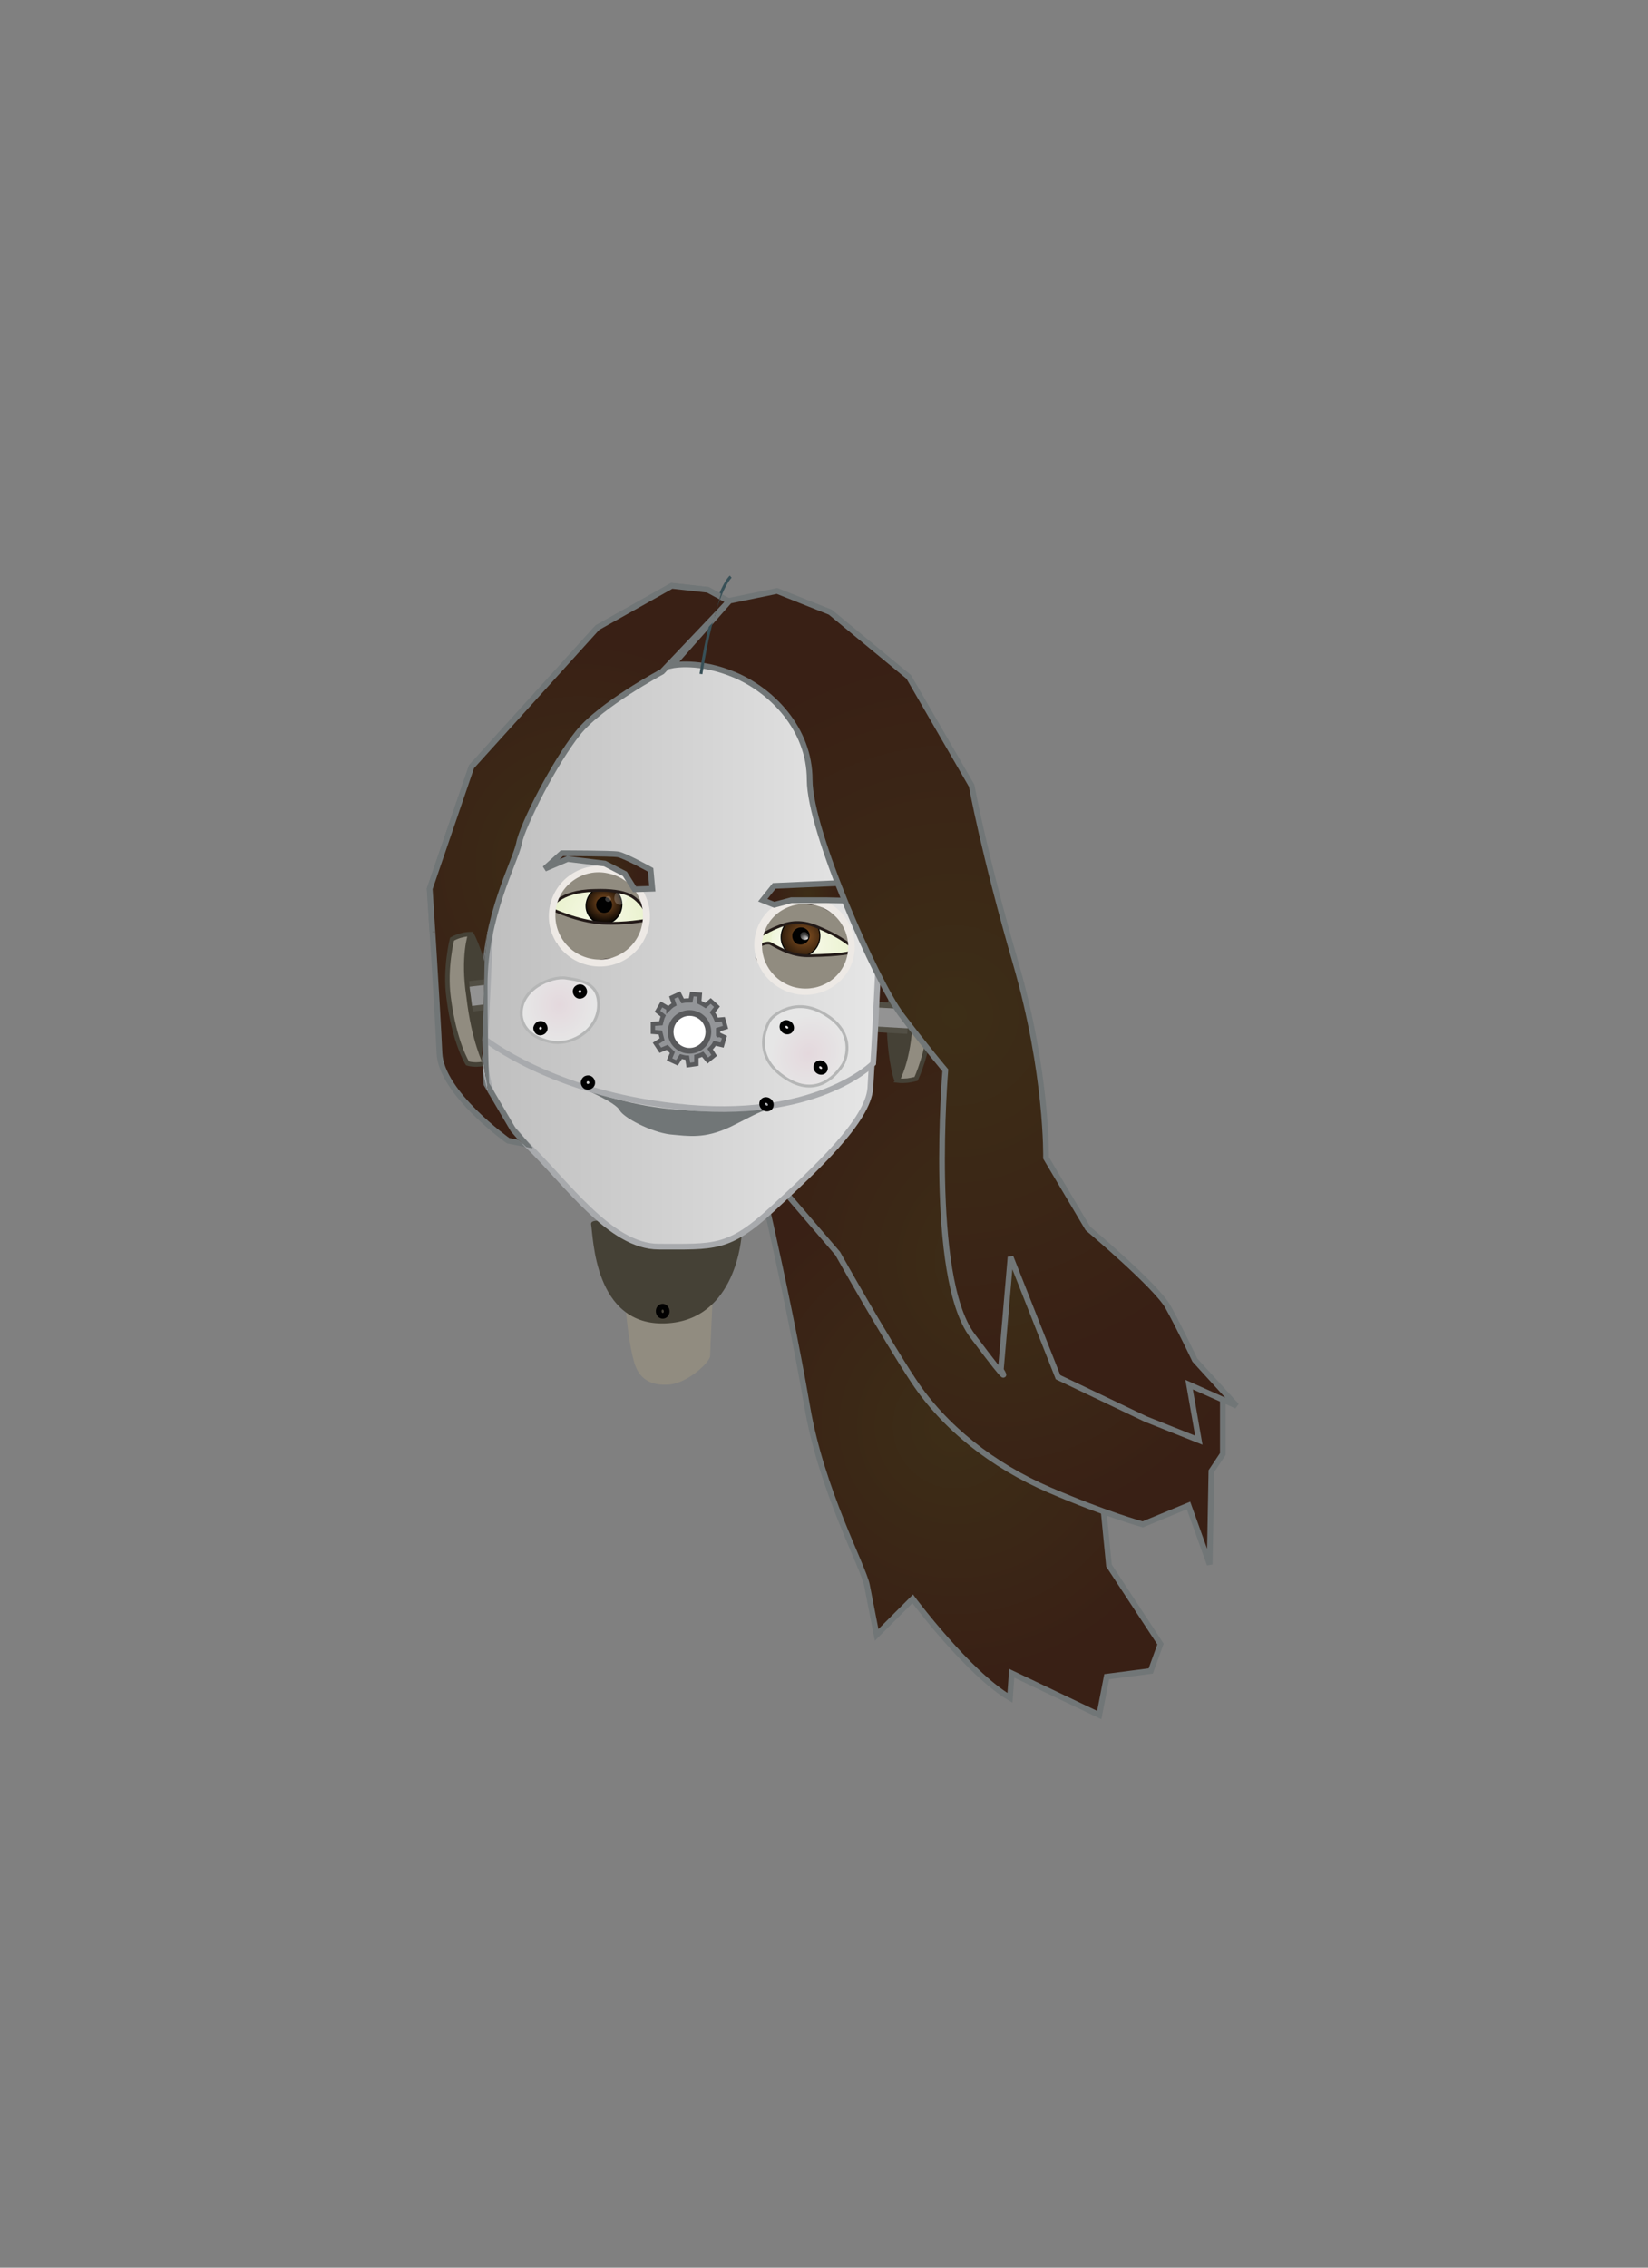 <?xml version="1.0" encoding="utf-8"?>
<!-- Generator: Adobe Illustrator 19.0.1, SVG Export Plug-In . SVG Version: 6.00 Build 0)  -->
<svg version="1.1" id="Layer_1" xmlns="http://www.w3.org/2000/svg" xmlns:xlink="http://www.w3.org/1999/xlink" x="0px" y="0px"
	 viewBox="0 0 288 396" style="enable-background:new 0 0 288 396;" xml:space="preserve">
<rect x="0" y="0" width="288" height="396" fill="#808080" stroke="none"/>
<style type="text/css">
	.st0{fill:url(#SVGID_1_);stroke:#717677;}
	.st1{fill:#454136;}
	.st2{fill:#939393;stroke:#524F45;stroke-width:0.982;}
	.st3{fill:#918C80;stroke:#454136;stroke-width:0.786;}
	.st4{fill:#918C80;}
	.st5{fill:none;stroke:#010101;}
	.st6{fill:url(#SVGID_2_);stroke:#717677;}
	.st7{fill:url(#SVGID_3_);stroke:#717677;}
	.st8{fill:url(#SVGID_4_);stroke:#A8AAAD;}
	.st9{fill:#717677;}
	.st10{fill:url(#SVGID_5_);stroke:#A8AAAD;}
	.st11{fill:url(#SVGID_6_);stroke:#B5B6B6;stroke-width:0.5;}
	.st12{fill:url(#SVGID_7_);stroke:#B5B6B6;stroke-width:0.5;}
	.st13{fill:url(#SVGID_8_);}
	.st14{fill:url(#SVGID_9_);stroke:#010101;stroke-width:0.183;}
	.st15{fill:#010101;}
	.st16{fill:#918C80;stroke:#231A18;stroke-width:0.486;}
	.st17{fill:url(#SVGID_10_);}
	.st18{fill:url(#SVGID_11_);}
	.st19{fill:#EDE9E5;}
	.st20{fill:url(#SVGID_12_);}
	.st21{fill:url(#SVGID_13_);}
	.st22{fill:url(#SVGID_14_);stroke:#010101;stroke-width:0.18;}
	.st23{fill:#918C80;stroke:#231A18;stroke-width:0.477;}
	.st24{fill:url(#SVGID_15_);}
	.st25{fill:url(#SVGID_16_);stroke:#717677;}
	.st26{fill:url(#SVGID_17_);stroke:#717677;}
	.st27{fill:url(#SVGID_18_);stroke:#717677;}
	.st28{fill:none;stroke:#385057;stroke-width:0.5;}
	.st29{fill:#939598;stroke:#595A5C;stroke-width:0.75;}
	.st30{fill:#FFFFFF;stroke:#595A5C;}
	.st31{clip-path:url(#SVGID_20_);fill:url(#SVGID_21_);stroke:#717677;}
</style>
<radialGradient id="SVGID_1_" cx="101.293" cy="150.906" r="39.117" gradientUnits="userSpaceOnUse">
	<stop  offset="0" style="stop-color:#3D2E17"/>
	<stop  offset="1" style="stop-color:#392015"/>
</radialGradient>
<path class="st0" d="M88.8,199.2c0,0-11.7-8.3-12-15.3c-0.3-7-1.7-28.7-1.7-28.7l7.3-21.3l22-24.3l13-7.3l6.3,0.7l3.7,2l-11.7,12.3
	c0,0-10.7,5.7-14.7,10.7c-4,5-9.7,16-10.3,19.3c-0.7,3.3-6,12.7-6,24.7s0.3,17.3,0.3,17.3l4.7,8l2.2,2.5L88.8,199.2z"/>
<path class="st1" d="M79.9,165.5c0,0,1.8-2.6,2.7-2.7c0.3,0,2.6,5.2,3.3,10.8c0.8,6,0.2,11.8-0.8,12.2c-1.1,0.4-5.4-9.2-5.4-9.2
	L79.9,165.5z"/>
<polygon class="st2" points="88.2,171.1 79.6,172.1 79.7,176.5 88.8,175.4 "/>
<path class="st3" d="M82.2,163.1c0,0-0.7,0-1.8,0.3c-0.7,0.2-1.4,0.6-1.4,0.6s-1.3,5.1-0.6,10.2c1,7.9,3.3,11.5,3.3,11.5
	s0.6,0.2,1.5,0.2c0.8,0,1.6-0.2,1.6-0.2s-2-3.9-2.9-11.6C80.8,167,82.2,163.1,82.2,163.1z"/>
<path class="st4" d="M124.6,225.8c0,0-0.5,10-0.5,11c0,1-3.9,4.8-7.3,5c-3.2,0.2-5.2-1.1-6-4c-0.8-2.9-1.2-6.4-1.6-10.8
	c-0.5-5,11.3-0.8,11.3-0.8L124.6,225.8z"/>
<path class="st1" d="M129.6,215.7c0,0-0.8,14.9-13.3,15.4c-12.5,0.5-12.6-15.1-13-17.3c-0.3-2.3,12.8,2.4,12.8,2.4L129.6,215.7z"/>
<ellipse transform="matrix(-0.998 5.987900e-02 -5.987900e-02 -0.998 245.087 450.492)" class="st5" cx="115.8" cy="228.9" rx="0.7" ry="0.8"/>
<radialGradient id="SVGID_2_" cx="166.96" cy="249" r="43.785" gradientUnits="userSpaceOnUse">
	<stop  offset="0" style="stop-color:#3D2E17"/>
	<stop  offset="1" style="stop-color:#392015"/>
</radialGradient>
<path class="st6" d="M131.1,198.5c0,0,6.2,25.3,10,47.3c2.5,14.5,9.7,27.6,10.4,31c1.7,8.7,1.7,8.7,1.7,8.7l6.3-6.3
	c0,0,9.7,13,17,17.3l0.3-4.3l15.3,7.3l1.3-6.7l7.7-1l1.7-4.7l-9-13.7l-1.3-13.3L131.1,198.5z"/>
<radialGradient id="SVGID_3_" cx="174.96" cy="220.166" r="46.46" gradientUnits="userSpaceOnUse">
	<stop  offset="0" style="stop-color:#3D2E17"/>
	<stop  offset="1" style="stop-color:#392015"/>
</radialGradient>
<path class="st7" d="M154.8,167.2l-10.7,18l-8,21.7l10.3,12c0,0,8,14.3,13.3,22.3c5.3,8,13.7,14.7,23.7,19c10,4.3,16.3,6,16.3,6
	l8-3.3l3.7,10.3l0.3-16.3l2-3v-10.3l-25.3-15l-18.7-36L154.8,167.2z"/>
<linearGradient id="SVGID_4_" gradientUnits="userSpaceOnUse" x1="84.769" y1="165.67" x2="153.793" y2="165.67">
	<stop  offset="0" style="stop-color:#BFBFBF"/>
	<stop  offset="1" style="stop-color:#E6E6E6"/>
</linearGradient>
<path class="st8" d="M98.8,129.2c0,0-13,27.3-13,29.7c0,2.3-1,24.7-1,24.7s-0.7,7.7,5,13.7c0.7,0.7,1.3,1.6,2.2,2.5
	c6.9,6.6,14.6,17.9,23.1,17.9c9.7,0,12.2,0.5,19.8-6.5s16.8-15.5,17.2-21.2c0.3-5.7,1.7-28,1.7-28l-4.7-30.3l-15-17.3l-16.3-0.3
	l-12.3,6L98.8,129.2z"/>
<path class="st1" d="M159.5,186.7c0,0-2.2,2.3-3.1,2.1c-0.3,0-1.6-5.5-1.4-11.2c0.2-6.1,1.8-11.7,2.9-11.9c1.1-0.2,3.7,10,3.7,10
	L159.5,186.7z"/>
<polygon class="st2" points="152.2,179.7 160.9,180.2 161.6,175.9 152.4,175.4 "/>
<path class="st3" d="M156.8,188.7c0,0,0.7,0.1,1.8,0c0.7-0.1,1.5-0.3,1.5-0.3s2.2-4.8,2.4-9.9c0.4-8-1.3-11.9-1.3-11.9
	s-0.6-0.3-1.4-0.4c-0.7-0.1-1.6-0.1-1.6-0.1s1.3,4.1,0.9,11.9C158.9,185.1,156.8,188.7,156.8,188.7z"/>
<path class="st9" d="M102.1,190.2c0,0,5.5,2.3,6.2,3.7c0.7,1.3,5.5,3.8,8.8,4.2c3.3,0.3,6,0.8,10.5-1.3c4.5-2.2,5.5-3,7.2-3
	c1.7,0-10.9,0.3-13.5,0.2C118,193.7,112.2,193.7,102.1,190.2z"/>
<linearGradient id="SVGID_5_" gradientUnits="userSpaceOnUse" x1="84.793" y1="153.825" x2="153.793" y2="153.825">
	<stop  offset="0" style="stop-color:#BFBFBF"/>
	<stop  offset="1" style="stop-color:#E6E6E6"/>
</linearGradient>
<path class="st10" d="M84.8,181.5c0,0,1-20.3,1-22.7c0-2.3,13-29.7,13-29.7l6.7-9.3l12.3-6l16.3,0.3l15,17.3l4.7,30.3
	c0,0-0.8,18.3-1.2,24c0,0-10,10.3-34.5,7.5C96.3,190.8,84.8,181.5,84.8,181.5z"/>
<radialGradient id="SVGID_6_" cx="1469.529" cy="-2416.304" r="7.034" gradientTransform="matrix(0.597 -0.802 0.716 0.532 994 2648.014)" gradientUnits="userSpaceOnUse">
	<stop  offset="0" style="stop-color:#E4D8DD"/>
	<stop  offset="1" style="stop-color:#E6E6E6"/>
</radialGradient>
<path class="st11" d="M134.6,178.1c0,0-3.8,5.6,2.3,9.9c6.1,4.3,9.7-1,10.4-2.1c0.7-1.2,2.1-5.6-3-8.7
	C139.3,174,135.3,177.1,134.6,178.1z"/>
<radialGradient id="SVGID_7_" cx="3135.044" cy="-3048.473" r="5.976" gradientTransform="matrix(1.433944e-02 -1.121 1 1.279393e-02 3101.189 3728.807)" gradientUnits="userSpaceOnUse">
	<stop  offset="0" style="stop-color:#E4D8DD"/>
	<stop  offset="1" style="stop-color:#E6E6E6"/>
</radialGradient>
<path class="st12" d="M91.1,177.3c-0.3-4.6,5.3-6.9,7.8-6.5c2.6,0.4,5.8,0.8,5.7,4.8c-0.1,4.1-4.3,6.9-8,6.4
	C93.1,181.4,91.3,179.5,91.1,177.3z"/>
<ellipse transform="matrix(0.644 -0.765 0.765 0.644 -88.218 169.1)" class="st5" cx="137.5" cy="179.3" rx="0.7" ry="0.8"/>
<ellipse transform="matrix(0.644 -0.765 0.765 0.644 -91.535 176.094)" class="st5" cx="143.4" cy="186.4" rx="0.7" ry="0.8"/>
<path class="st5" d="M101.4,172.4c0.4,0,0.7,0.4,0.7,0.8c0,0.4-0.4,0.7-0.8,0.7c-0.4,0-0.7-0.4-0.7-0.8
	C100.6,172.7,101,172.4,101.4,172.4z"/>
<path class="st5" d="M94.5,178.8c0.4,0,0.7,0.4,0.7,0.8c0,0.4-0.4,0.7-0.8,0.7c-0.4,0-0.7-0.4-0.7-0.8
	C93.8,179.1,94.1,178.8,94.5,178.8z"/>
<ellipse transform="matrix(0.644 -0.765 0.765 0.644 -99.837 171.185)" class="st5" cx="134" cy="192.8" rx="0.7" ry="0.8"/>
<path class="st5" d="M102.8,188.3c0.4,0,0.7,0.4,0.7,0.8c0,0.4-0.4,0.7-0.8,0.7c-0.4,0-0.7-0.4-0.7-0.8
	C102.1,188.5,102.4,188.3,102.8,188.3z"/>
<g>
	
		<radialGradient id="SVGID_8_" cx="99.846" cy="577.658" r="6.968" gradientTransform="matrix(1.139 0.235 -0.222 1.076 119.362 -484.975)" gradientUnits="userSpaceOnUse">
		<stop  offset="0" style="stop-color:#F7F9E7"/>
		<stop  offset="0.976" style="stop-color:#EAF2CF"/>
	</radialGradient>
	<path class="st13" d="M96.9,158.2c-0.9,4.1,2,8.2,6.4,9.1c4.4,0.9,8.6-1.7,9.5-5.9c0.9-4.1-2-8.2-6.4-9.1
		C102,151.5,97.8,154.1,96.9,158.2z"/>
	
		<radialGradient id="SVGID_9_" cx="100.073" cy="575.411" r="3.416" gradientTransform="matrix(1.139 0.235 -0.222 1.076 119.362 -484.975)" gradientUnits="userSpaceOnUse">
		<stop  offset="0" style="stop-color:#8A5423"/>
		<stop  offset="1" style="stop-color:#000000"/>
	</radialGradient>
	<path class="st14" d="M108.6,158.7c-0.4,1.8-2,2.9-3.7,2.6c-1.7-0.4-2.8-2.1-2.4-3.8c0.4-1.8,2-2.9,3.7-2.6
		C107.9,155.2,109,156.9,108.6,158.7z"/>
	
		<ellipse transform="matrix(0.979 0.202 -0.202 0.979 34.132 -18.08)" class="st15" cx="105.6" cy="158.1" rx="1.4" ry="1.4"/>
	<path class="st16" d="M96.5,158.8c0,0,4.3,2.1,8.8,2.4c3.9,0.2,7.6-0.5,7.6-0.5L112,164l-3.1,3.2l-5.8,0.9l-2.3-0.8l-3.2-2.6
		l-1.2-4.2L96.5,158.8z"/>
	
		<radialGradient id="SVGID_10_" cx="100.51" cy="574.838" r="0.479" fx="100.989" fy="574.835" gradientTransform="matrix(1.139 0.235 -0.222 1.076 119.362 -484.975)" gradientUnits="userSpaceOnUse">
		<stop  offset="0" style="stop-color:#FFFFFF"/>
		<stop  offset="1" style="stop-color:#FFFFFF;stop-opacity:0.21"/>
	</radialGradient>
	<path class="st17" d="M106.8,157.1c-0.1,0.3-0.3,0.4-0.6,0.4c-0.3-0.1-0.5-0.3-0.4-0.6c0.1-0.3,0.3-0.4,0.6-0.4
		C106.6,156.5,106.8,156.8,106.8,157.1z"/>
	
		<radialGradient id="SVGID_11_" cx="434.84" cy="285.553" r="0.479" fx="435.319" fy="285.55" gradientTransform="matrix(2.285 0.471 -0.593 2.875 -715.685 -869.182)" gradientUnits="userSpaceOnUse">
		<stop  offset="0" style="stop-color:#FFFFFF"/>
		<stop  offset="1" style="stop-color:#FFFFFF;stop-opacity:0.21"/>
	</radialGradient>
	<path class="st18" d="M109.6,156.9c-0.2,0.7-0.8,1.2-1.4,1.1c-0.6-0.1-1-0.8-0.8-1.5c0.1-0.7,0.8-1.2,1.4-1.1
		C109.3,155.4,109.7,156.1,109.6,156.9z"/>
	<path class="st16" d="M113.1,159.7c0,0-1-2.4-3.1-3.4c-1.3-0.6-3.3-0.9-6.1-0.8c-6.4,0.1-7.6,3.1-7.6,3.1l1.5-3.3l3.8-3.2l5.1-0.3
		l2.9,1.5l2,1.9L113.1,159.7z"/>
	<path class="st19" d="M113.4,161.8c-1,4.8-5.7,7.8-10.4,6.8c-4.8-1-7.9-5.6-6.9-10.4c1-4.8,5.7-7.8,10.4-6.8
		C111.3,152.4,114.4,157.1,113.4,161.8z M106.2,152.5c-4.1-0.9-8.2,1.8-9,5.9c-0.8,4.1,1.8,8.1,6,9c4.1,0.9,8.2-1.8,9-5.9
		C113.1,157.3,110.4,153.3,106.2,152.5z"/>
</g>
<g>
	
		<radialGradient id="SVGID_12_" cx="198.792" cy="794.487" r="6.808" gradientTransform="matrix(1.138 0.358 -0.353 1.112 195.584 -789.593)" gradientUnits="userSpaceOnUse">
		<stop  offset="0" style="stop-color:#F7F9E7"/>
		<stop  offset="0.976" style="stop-color:#EAF2CF"/>
	</radialGradient>
	<path class="st20" d="M133.3,162.9c-1.3,4.2,1.1,8.7,5.3,10c4.3,1.3,8.8-0.9,10.2-5.1c1.3-4.2-1.1-8.7-5.3-10
		C139.2,156.4,134.6,158.7,133.3,162.9z"/>
	
		<radialGradient id="SVGID_13_" cx="659.785" cy="241.097" r="0.576" fx="660.36" fy="241.093" gradientTransform="matrix(6.141 1.934 -1.869 5.881 -3462.518 -2529.45)" gradientUnits="userSpaceOnUse">
		<stop  offset="0" style="stop-color:#FFFFFF"/>
		<stop  offset="1" style="stop-color:#FFFFFF;stop-opacity:0.21"/>
	</radialGradient>
	<path class="st21" d="M142,165.2c-0.6,1.8-2.6,2.8-4.5,2.1c-1.9-0.6-3.1-2.6-2.5-4.4c0.6-1.8,2.6-2.8,4.6-2.1
		C141.4,161.5,142.6,163.4,142,165.2z"/>
	
		<radialGradient id="SVGID_14_" cx="205.056" cy="757.801" r="4.546" gradientTransform="matrix(1.267 0.399 -0.374 1.177 164.049 -810.252)" gradientUnits="userSpaceOnUse">
		<stop  offset="0" style="stop-color:#8A5423"/>
		<stop  offset="1" style="stop-color:#000000"/>
	</radialGradient>
	<path class="st22" d="M143.1,164.6c-0.6,1.8-2.5,2.9-4.3,2.3c-1.8-0.6-2.7-2.5-2.1-4.4c0.6-1.8,2.5-2.9,4.3-2.3
		C142.8,160.8,143.7,162.7,143.1,164.6z"/>
	<path class="st15" d="M141.4,163.9c-0.3,0.8-1.1,1.2-1.9,1c-0.8-0.2-1.2-1.1-1-1.9c0.3-0.8,1.1-1.2,1.9-1
		C141.3,162.3,141.7,163.1,141.4,163.9z"/>
	<path class="st23" d="M132.6,165.2c0,0,1.4-0.8,2.1-0.4c1.8,1,4,2.2,6.8,2.1c5.7-0.1,7.2-0.6,7.2-0.6l-1.6,4.1l-3.7,2.5l-4.5,0.3
		l-4-2.1l-2.6-3.8L132.6,165.2z"/>
	<path class="st23" d="M149,165.5c0,0-1.3-1.6-6.1-3.6c-3.3-1.4-5.4-0.7-7.3,0.1c-1.4,0.6-2.9,1.5-2.9,1.5l1.7-3.7l4.4-2.3l4.3,0.4
		l2.9,1.6l1.8,2L149,165.5z"/>
	<path class="st19" d="M149,167.8c-1.4,4.5-6.4,7-11,5.5c-4.6-1.5-7.2-6.3-5.8-10.8c1.4-4.5,6.4-7,11-5.5
		C147.8,158.4,150.4,163.3,149,167.8z M142.9,158.2c-4-1.2-8.2,0.9-9.4,4.8c-1.2,3.9,1,8,5,9.3c4,1.2,8.2-0.9,9.4-4.8
		C149.1,163.6,146.9,159.4,142.9,158.2z"/>
	
		<radialGradient id="SVGID_15_" cx="205.203" cy="758.047" r="0.577" fx="205.779" fy="758.043" gradientTransform="matrix(1.267 0.399 -0.374 1.177 164.049 -810.252)" gradientUnits="userSpaceOnUse">
		<stop  offset="0" style="stop-color:#FFFFFF"/>
		<stop  offset="1" style="stop-color:#FFFFFF;stop-opacity:0.21"/>
	</radialGradient>
	<path class="st24" d="M141.3,163.7c-0.1,0.4-0.5,0.5-0.9,0.4c-0.4-0.1-0.6-0.5-0.5-0.9c0.1-0.4,0.5-0.5,0.9-0.4
		C141.2,163,141.4,163.4,141.3,163.7z"/>
</g>
<radialGradient id="SVGID_16_" cx="104.543" cy="152.166" r="7.025" gradientUnits="userSpaceOnUse">
	<stop  offset="0" style="stop-color:#3D2E17"/>
	<stop  offset="1" style="stop-color:#392015"/>
</radialGradient>
<path class="st25" d="M114,155.2l-0.3-3.3c0,0-4.5-2.5-5.7-2.7s-9.8-0.2-9.8-0.2l-3,2.7l4-1.7l6.5,0.8l3.5,1.8l1.7,2.7L114,155.2z"
	/>
<radialGradient id="SVGID_17_" cx="141.127" cy="156.083" r="5.702" gradientUnits="userSpaceOnUse">
	<stop  offset="0" style="stop-color:#3D2E17"/>
	<stop  offset="1" style="stop-color:#392015"/>
</radialGradient>
<polygon class="st26" points="133.3,157.2 135.3,154.7 146.8,154.2 149,157.3 144.3,157.2 138.3,157.2 135.3,158 "/>
<radialGradient id="SVGID_18_" cx="166.793" cy="177.333" r="62.986" gradientUnits="userSpaceOnUse">
	<stop  offset="0" style="stop-color:#3D2E17"/>
	<stop  offset="1" style="stop-color:#392015"/>
</radialGradient>
<path class="st27" d="M182.8,202.2c0,0,0.3-14.7-5.3-34s-7.7-31-7.7-31l-11-19l-13.7-11.3l-9.3-3.7l-8.3,1.7l-10,11.3
	c0,0,4.7-1,11,1.7c6.3,2.7,13,9.3,13,18.3s11.7,35.3,16,41s7.7,9.7,7.7,9.7s-3,36,4.7,46.3c7.7,10.3,5,6,5,6l1.7-19.7l8.3,21
	l15.3,7.3l9.3,3.7l-1.7-9.7l8.3,3.7l-7.3-8c0,0-2.7-5.7-4.7-9.3s-14-13.7-14-13.7L182.8,202.2z"/>
<path class="st28" d="M120.2,176.1"/>
<path class="st28" d="M127.7,100.7c0,0-3,2.5-5.2,17"/>
<path class="st29" d="M125.5,180.4c0-0.2,0-0.4,0-0.6l1.3-0.4l-0.4-1.4l-1.2,0.1c-0.2-0.5-0.4-0.9-0.7-1.3l0.8-1l-1.1-1l-0.9,0.8
	c-0.3-0.2-0.7-0.4-1.1-0.6l0.1-1.3l-1.4-0.1l-0.2,1.1c-0.5,0-0.9,0-1.4,0.1l-0.6-1.2l-1.3,0.6l0.4,1.2l0,0c-0.4,0.2-0.7,0.5-1,0.8
	l0-0.1l-1.2-0.7l-0.7,1.2l1,0.8c-0.2,0.4-0.3,0.9-0.4,1.3l-1.4,0.1l0,1.4l1.3,0.1l0,0c0.1,0.4,0.2,0.8,0.3,1.2l-1.1,0.7l0.8,1.2
	l1.2-0.5l0,0c0.3,0.3,0.6,0.6,0.9,0.9l-0.5,1.2l1.3,0.6l0.7-1.1l0,0c0.4,0.1,0.7,0.2,1.1,0.2l0.2,1.3l1.4-0.2l0-1.3l0,0
	c0.4-0.1,0.7-0.2,1.1-0.4l0,0l0.9,1.1l1.1-0.9l-0.7-1.1c0.3-0.3,0.6-0.6,0.8-1l0,0l1.3,0.3l0.4-1.4l-1.1-0.5
	C125.5,181,125.5,180.7,125.5,180.4z"/>
<circle class="st30" cx="120.5" cy="180.2" r="3.3"/>
<g>
	<defs>
		<polygon id="SVGID_19_" points="128.2,95.7 72.5,95.7 72.5,162.7 85.2,162.7 84.7,167.5 84.5,176 84.2,184 86,194.7 92.7,201 
			104.7,180.5 		"/>
	</defs>
	<clipPath id="SVGID_20_">
		<use xlink:href="#SVGID_19_"  style="overflow:visible;"/>
	</clipPath>
	<radialGradient id="SVGID_21_" cx="101.293" cy="150.906" r="39.117" gradientUnits="userSpaceOnUse">
		<stop  offset="0" style="stop-color:#3D2E17"/>
		<stop  offset="1" style="stop-color:#392015"/>
	</radialGradient>
	<path class="st31" d="M88.8,199.2c0,0-11.7-8.3-12-15.3c-0.3-7-1.7-28.7-1.7-28.7l7.3-21.3l22-24.3l13-7.3l6.3,0.7l3.7,2
		l-11.7,12.3c0,0-10.7,5.7-14.7,10.7c-4,5-9.7,16-10.3,19.3c-0.7,3.3-6,12.7-6,24.7s0.3,17.3,0.3,17.3l4.7,8l2.2,2.5L88.8,199.2z"/>
</g>
</svg>
